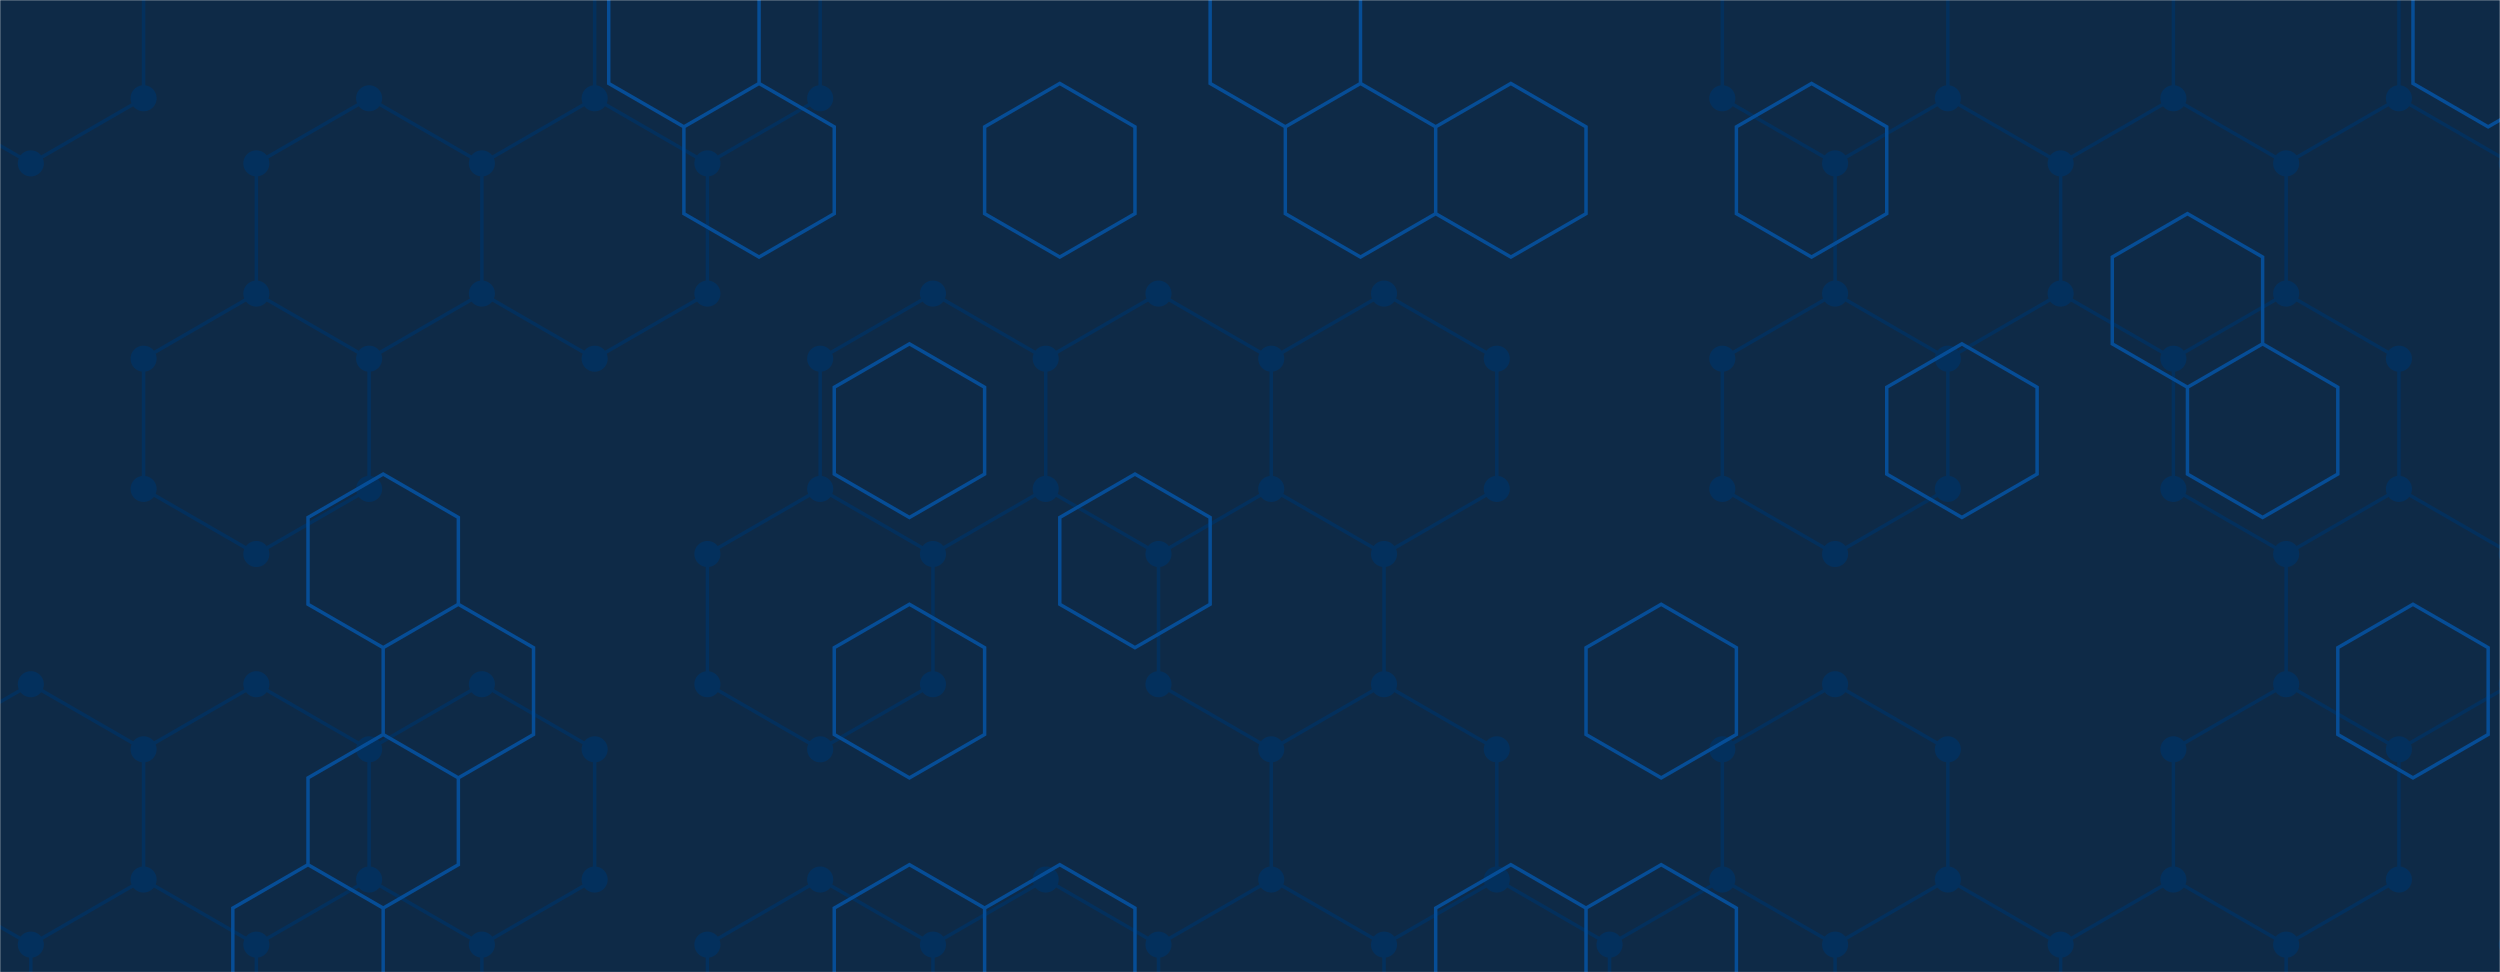 <svg xmlns="http://www.w3.org/2000/svg" version="1.1" xmlns:xlink="http://www.w3.org/1999/xlink" xmlns:svgjs="http://svgjs.com/svgjs" width="1440" height="560" preserveAspectRatio="none" viewBox="0 0 1440 560"><g mask="url(&quot;#SvgjsMask1000&quot;)" fill="none"><rect width="1440" height="560" x="0" y="0" fill="#0e2a47"></rect><path d="M17.75 -55.89L82.7 -18.39L82.7 56.61L17.75 94.11L-47.2 56.61L-47.2 -18.39zM17.75 394.11L82.7 431.61L82.7 506.61L17.75 544.11L-47.2 506.61L-47.2 431.61zM82.7 506.61L147.66 544.11L147.66 619.11L82.7 656.61L17.75 619.11L17.75 544.11zM212.61 56.61L277.56 94.11L277.56 169.11L212.61 206.61L147.66 169.11L147.66 94.11zM147.66 169.11L212.61 206.61L212.61 281.61L147.66 319.11L82.7 281.61L82.7 206.61zM147.66 394.11L212.61 431.61L212.61 506.61L147.66 544.11L82.7 506.61L82.7 431.61zM212.61 506.61L277.56 544.11L277.56 619.11L212.61 656.61L147.66 619.11L147.66 544.11zM342.52 56.61L407.47 94.11L407.47 169.11L342.52 206.61L277.56 169.11L277.56 94.11zM277.56 394.11L342.52 431.61L342.52 506.61L277.56 544.11L212.61 506.61L212.61 431.61zM407.47 -55.89L472.43 -18.39L472.43 56.61L407.47 94.11L342.52 56.61L342.52 -18.39zM472.43 281.61L537.38 319.11L537.38 394.11L472.43 431.61L407.47 394.11L407.47 319.11zM472.43 506.61L537.38 544.11L537.38 619.11L472.43 656.61L407.47 619.11L407.47 544.11zM537.38 169.11L602.33 206.61L602.33 281.61L537.38 319.11L472.43 281.61L472.43 206.61zM602.33 506.61L667.29 544.11L667.29 619.11L602.33 656.61L537.38 619.11L537.38 544.11zM667.29 169.11L732.24 206.61L732.24 281.61L667.29 319.11L602.33 281.61L602.33 206.61zM732.24 281.61L797.2 319.11L797.2 394.11L732.24 431.61L667.29 394.11L667.29 319.11zM732.24 506.61L797.2 544.11L797.2 619.11L732.24 656.61L667.29 619.11L667.29 544.11zM797.19 169.11L862.15 206.61L862.15 281.61L797.19 319.11L732.24 281.61L732.24 206.61zM797.19 394.11L862.15 431.61L862.15 506.61L797.19 544.11L732.24 506.61L732.24 431.61zM862.15 506.61L927.1 544.11L927.1 619.11L862.15 656.61L797.19 619.11L797.19 544.11zM992.06 506.61L1057.01 544.11L1057.01 619.11L992.06 656.61L927.1 619.11L927.1 544.11zM1057.01 -55.89L1121.96 -18.39L1121.96 56.61L1057.01 94.11L992.06 56.61L992.06 -18.39zM1121.96 56.61L1186.92 94.11L1186.92 169.11L1121.96 206.61L1057.01 169.11L1057.01 94.11zM1057.01 169.11L1121.96 206.61L1121.96 281.61L1057.01 319.11L992.06 281.61L992.06 206.61zM1057.01 394.11L1121.96 431.61L1121.96 506.61L1057.01 544.11L992.06 506.61L992.06 431.61zM1121.96 506.61L1186.92 544.11L1186.92 619.11L1121.96 656.61L1057.01 619.11L1057.01 544.11zM1186.92 -55.89L1251.87 -18.39L1251.87 56.61L1186.92 94.11L1121.96 56.61L1121.96 -18.39zM1251.87 56.61L1316.82 94.11L1316.82 169.11L1251.87 206.61L1186.92 169.11L1186.92 94.11zM1251.87 506.61L1316.82 544.11L1316.82 619.11L1251.87 656.61L1186.92 619.11L1186.92 544.11zM1316.83 -55.89L1381.78 -18.39L1381.78 56.61L1316.83 94.11L1251.87 56.61L1251.87 -18.39zM1316.83 169.11L1381.78 206.61L1381.78 281.61L1316.83 319.11L1251.87 281.61L1251.87 206.61zM1381.78 281.61L1446.73 319.11L1446.73 394.11L1381.78 431.61L1316.83 394.11L1316.83 319.11zM1316.83 394.11L1381.78 431.61L1381.78 506.61L1316.83 544.11L1251.87 506.61L1251.87 431.61zM1446.73 -55.89L1511.69 -18.39L1511.69 56.61L1446.73 94.11L1381.78 56.61L1381.78 -18.39zM1511.69 281.61L1576.64 319.11L1576.64 394.11L1511.69 431.61L1446.73 394.11L1446.73 319.11zM1511.69 506.61L1576.64 544.11L1576.64 619.11L1511.69 656.61L1446.73 619.11L1446.73 544.11z" stroke="#03305d" stroke-width="2"></path><path d="M10.25 -55.89 a7.5 7.5 0 1 0 15 0 a7.5 7.5 0 1 0 -15 0zM75.2 -18.39 a7.5 7.5 0 1 0 15 0 a7.5 7.5 0 1 0 -15 0zM75.2 56.61 a7.5 7.5 0 1 0 15 0 a7.5 7.5 0 1 0 -15 0zM10.25 94.11 a7.5 7.5 0 1 0 15 0 a7.5 7.5 0 1 0 -15 0zM-54.7 56.61 a7.5 7.5 0 1 0 15 0 a7.5 7.5 0 1 0 -15 0zM-54.7 -18.39 a7.5 7.5 0 1 0 15 0 a7.5 7.5 0 1 0 -15 0zM10.25 394.11 a7.5 7.5 0 1 0 15 0 a7.5 7.5 0 1 0 -15 0zM75.2 431.61 a7.5 7.5 0 1 0 15 0 a7.5 7.5 0 1 0 -15 0zM75.2 506.61 a7.5 7.5 0 1 0 15 0 a7.5 7.5 0 1 0 -15 0zM10.25 544.11 a7.5 7.5 0 1 0 15 0 a7.5 7.5 0 1 0 -15 0zM-54.7 506.61 a7.5 7.5 0 1 0 15 0 a7.5 7.5 0 1 0 -15 0zM-54.7 431.61 a7.5 7.5 0 1 0 15 0 a7.5 7.5 0 1 0 -15 0zM140.16 544.11 a7.5 7.5 0 1 0 15 0 a7.5 7.5 0 1 0 -15 0zM140.16 619.11 a7.5 7.5 0 1 0 15 0 a7.5 7.5 0 1 0 -15 0zM75.2 656.61 a7.5 7.5 0 1 0 15 0 a7.5 7.5 0 1 0 -15 0zM10.25 619.11 a7.5 7.5 0 1 0 15 0 a7.5 7.5 0 1 0 -15 0zM205.11 56.61 a7.5 7.5 0 1 0 15 0 a7.5 7.5 0 1 0 -15 0zM270.06 94.11 a7.5 7.5 0 1 0 15 0 a7.5 7.5 0 1 0 -15 0zM270.06 169.11 a7.5 7.5 0 1 0 15 0 a7.5 7.5 0 1 0 -15 0zM205.11 206.61 a7.5 7.5 0 1 0 15 0 a7.5 7.5 0 1 0 -15 0zM140.16 169.11 a7.5 7.5 0 1 0 15 0 a7.5 7.5 0 1 0 -15 0zM140.16 94.11 a7.5 7.5 0 1 0 15 0 a7.5 7.5 0 1 0 -15 0zM205.11 281.61 a7.5 7.5 0 1 0 15 0 a7.5 7.5 0 1 0 -15 0zM140.16 319.11 a7.5 7.5 0 1 0 15 0 a7.5 7.5 0 1 0 -15 0zM75.2 281.61 a7.5 7.5 0 1 0 15 0 a7.5 7.5 0 1 0 -15 0zM75.2 206.61 a7.5 7.5 0 1 0 15 0 a7.5 7.5 0 1 0 -15 0zM140.16 394.11 a7.5 7.5 0 1 0 15 0 a7.5 7.5 0 1 0 -15 0zM205.11 431.61 a7.5 7.5 0 1 0 15 0 a7.5 7.5 0 1 0 -15 0zM205.11 506.61 a7.5 7.5 0 1 0 15 0 a7.5 7.5 0 1 0 -15 0zM270.06 544.11 a7.5 7.5 0 1 0 15 0 a7.5 7.5 0 1 0 -15 0zM270.06 619.11 a7.5 7.5 0 1 0 15 0 a7.5 7.5 0 1 0 -15 0zM205.11 656.61 a7.5 7.5 0 1 0 15 0 a7.5 7.5 0 1 0 -15 0zM335.02 56.61 a7.5 7.5 0 1 0 15 0 a7.5 7.5 0 1 0 -15 0zM399.97 94.11 a7.5 7.5 0 1 0 15 0 a7.5 7.5 0 1 0 -15 0zM399.97 169.11 a7.5 7.5 0 1 0 15 0 a7.5 7.5 0 1 0 -15 0zM335.02 206.61 a7.5 7.5 0 1 0 15 0 a7.5 7.5 0 1 0 -15 0zM270.06 394.11 a7.5 7.5 0 1 0 15 0 a7.5 7.5 0 1 0 -15 0zM335.02 431.61 a7.5 7.5 0 1 0 15 0 a7.5 7.5 0 1 0 -15 0zM335.02 506.61 a7.5 7.5 0 1 0 15 0 a7.5 7.5 0 1 0 -15 0zM399.97 -55.89 a7.5 7.5 0 1 0 15 0 a7.5 7.5 0 1 0 -15 0zM464.93 -18.39 a7.5 7.5 0 1 0 15 0 a7.5 7.5 0 1 0 -15 0zM464.93 56.61 a7.5 7.5 0 1 0 15 0 a7.5 7.5 0 1 0 -15 0zM335.02 -18.39 a7.5 7.5 0 1 0 15 0 a7.5 7.5 0 1 0 -15 0zM464.93 281.61 a7.5 7.5 0 1 0 15 0 a7.5 7.5 0 1 0 -15 0zM529.88 319.11 a7.5 7.5 0 1 0 15 0 a7.5 7.5 0 1 0 -15 0zM529.88 394.11 a7.5 7.5 0 1 0 15 0 a7.5 7.5 0 1 0 -15 0zM464.93 431.61 a7.5 7.5 0 1 0 15 0 a7.5 7.5 0 1 0 -15 0zM399.97 394.11 a7.5 7.5 0 1 0 15 0 a7.5 7.5 0 1 0 -15 0zM399.97 319.11 a7.5 7.5 0 1 0 15 0 a7.5 7.5 0 1 0 -15 0zM464.93 506.61 a7.5 7.5 0 1 0 15 0 a7.5 7.5 0 1 0 -15 0zM529.88 544.11 a7.5 7.5 0 1 0 15 0 a7.5 7.5 0 1 0 -15 0zM529.88 619.11 a7.5 7.5 0 1 0 15 0 a7.5 7.5 0 1 0 -15 0zM464.93 656.61 a7.5 7.5 0 1 0 15 0 a7.5 7.5 0 1 0 -15 0zM399.97 619.11 a7.5 7.5 0 1 0 15 0 a7.5 7.5 0 1 0 -15 0zM399.97 544.11 a7.5 7.5 0 1 0 15 0 a7.5 7.5 0 1 0 -15 0zM529.88 169.11 a7.5 7.5 0 1 0 15 0 a7.5 7.5 0 1 0 -15 0zM594.83 206.61 a7.5 7.5 0 1 0 15 0 a7.5 7.5 0 1 0 -15 0zM594.83 281.61 a7.5 7.5 0 1 0 15 0 a7.5 7.5 0 1 0 -15 0zM464.93 206.61 a7.5 7.5 0 1 0 15 0 a7.5 7.5 0 1 0 -15 0zM594.83 506.61 a7.5 7.5 0 1 0 15 0 a7.5 7.5 0 1 0 -15 0zM659.79 544.11 a7.5 7.5 0 1 0 15 0 a7.5 7.5 0 1 0 -15 0zM659.79 619.11 a7.5 7.5 0 1 0 15 0 a7.5 7.5 0 1 0 -15 0zM594.83 656.61 a7.5 7.5 0 1 0 15 0 a7.5 7.5 0 1 0 -15 0zM659.79 169.11 a7.5 7.5 0 1 0 15 0 a7.5 7.5 0 1 0 -15 0zM724.74 206.61 a7.5 7.5 0 1 0 15 0 a7.5 7.5 0 1 0 -15 0zM724.74 281.61 a7.5 7.5 0 1 0 15 0 a7.5 7.5 0 1 0 -15 0zM659.79 319.11 a7.5 7.5 0 1 0 15 0 a7.5 7.5 0 1 0 -15 0zM789.7 319.11 a7.5 7.5 0 1 0 15 0 a7.5 7.5 0 1 0 -15 0zM789.7 394.11 a7.5 7.5 0 1 0 15 0 a7.5 7.5 0 1 0 -15 0zM724.74 431.61 a7.5 7.5 0 1 0 15 0 a7.5 7.5 0 1 0 -15 0zM659.79 394.11 a7.5 7.5 0 1 0 15 0 a7.5 7.5 0 1 0 -15 0zM724.74 506.61 a7.5 7.5 0 1 0 15 0 a7.5 7.5 0 1 0 -15 0zM789.7 544.11 a7.5 7.5 0 1 0 15 0 a7.5 7.5 0 1 0 -15 0zM789.7 619.11 a7.5 7.5 0 1 0 15 0 a7.5 7.5 0 1 0 -15 0zM724.74 656.61 a7.5 7.5 0 1 0 15 0 a7.5 7.5 0 1 0 -15 0zM789.69 169.11 a7.5 7.5 0 1 0 15 0 a7.5 7.5 0 1 0 -15 0zM854.65 206.61 a7.5 7.5 0 1 0 15 0 a7.5 7.5 0 1 0 -15 0zM854.65 281.61 a7.5 7.5 0 1 0 15 0 a7.5 7.5 0 1 0 -15 0zM789.69 319.11 a7.5 7.5 0 1 0 15 0 a7.5 7.5 0 1 0 -15 0zM789.69 394.11 a7.5 7.5 0 1 0 15 0 a7.5 7.5 0 1 0 -15 0zM854.65 431.61 a7.5 7.5 0 1 0 15 0 a7.5 7.5 0 1 0 -15 0zM854.65 506.61 a7.5 7.5 0 1 0 15 0 a7.5 7.5 0 1 0 -15 0zM789.69 544.11 a7.5 7.5 0 1 0 15 0 a7.5 7.5 0 1 0 -15 0zM919.6 544.11 a7.5 7.5 0 1 0 15 0 a7.5 7.5 0 1 0 -15 0zM919.6 619.11 a7.5 7.5 0 1 0 15 0 a7.5 7.5 0 1 0 -15 0zM854.65 656.61 a7.5 7.5 0 1 0 15 0 a7.5 7.5 0 1 0 -15 0zM789.69 619.11 a7.5 7.5 0 1 0 15 0 a7.5 7.5 0 1 0 -15 0zM984.56 506.61 a7.5 7.5 0 1 0 15 0 a7.5 7.5 0 1 0 -15 0zM1049.51 544.11 a7.5 7.5 0 1 0 15 0 a7.5 7.5 0 1 0 -15 0zM1049.51 619.11 a7.5 7.5 0 1 0 15 0 a7.5 7.5 0 1 0 -15 0zM984.56 656.61 a7.5 7.5 0 1 0 15 0 a7.5 7.5 0 1 0 -15 0zM1049.51 -55.89 a7.5 7.5 0 1 0 15 0 a7.5 7.5 0 1 0 -15 0zM1114.46 -18.39 a7.5 7.5 0 1 0 15 0 a7.5 7.5 0 1 0 -15 0zM1114.46 56.61 a7.5 7.5 0 1 0 15 0 a7.5 7.5 0 1 0 -15 0zM1049.51 94.11 a7.5 7.5 0 1 0 15 0 a7.5 7.5 0 1 0 -15 0zM984.56 56.61 a7.5 7.5 0 1 0 15 0 a7.5 7.5 0 1 0 -15 0zM984.56 -18.39 a7.5 7.5 0 1 0 15 0 a7.5 7.5 0 1 0 -15 0zM1179.42 94.11 a7.5 7.5 0 1 0 15 0 a7.5 7.5 0 1 0 -15 0zM1179.42 169.11 a7.5 7.5 0 1 0 15 0 a7.5 7.5 0 1 0 -15 0zM1114.46 206.61 a7.5 7.5 0 1 0 15 0 a7.5 7.5 0 1 0 -15 0zM1049.51 169.11 a7.5 7.5 0 1 0 15 0 a7.5 7.5 0 1 0 -15 0zM1114.46 281.61 a7.5 7.5 0 1 0 15 0 a7.5 7.5 0 1 0 -15 0zM1049.51 319.11 a7.5 7.5 0 1 0 15 0 a7.5 7.5 0 1 0 -15 0zM984.56 281.61 a7.5 7.5 0 1 0 15 0 a7.5 7.5 0 1 0 -15 0zM984.56 206.61 a7.5 7.5 0 1 0 15 0 a7.5 7.5 0 1 0 -15 0zM1049.51 394.11 a7.5 7.5 0 1 0 15 0 a7.5 7.5 0 1 0 -15 0zM1114.46 431.61 a7.5 7.5 0 1 0 15 0 a7.5 7.5 0 1 0 -15 0zM1114.46 506.61 a7.5 7.5 0 1 0 15 0 a7.5 7.5 0 1 0 -15 0zM984.56 431.61 a7.5 7.5 0 1 0 15 0 a7.5 7.5 0 1 0 -15 0zM1179.42 544.11 a7.5 7.5 0 1 0 15 0 a7.5 7.5 0 1 0 -15 0zM1179.42 619.11 a7.5 7.5 0 1 0 15 0 a7.5 7.5 0 1 0 -15 0zM1114.46 656.61 a7.5 7.5 0 1 0 15 0 a7.5 7.5 0 1 0 -15 0zM1179.42 -55.89 a7.5 7.5 0 1 0 15 0 a7.5 7.5 0 1 0 -15 0zM1244.37 -18.39 a7.5 7.5 0 1 0 15 0 a7.5 7.5 0 1 0 -15 0zM1244.37 56.61 a7.5 7.5 0 1 0 15 0 a7.5 7.5 0 1 0 -15 0zM1309.32 94.11 a7.5 7.5 0 1 0 15 0 a7.5 7.5 0 1 0 -15 0zM1309.32 169.11 a7.5 7.5 0 1 0 15 0 a7.5 7.5 0 1 0 -15 0zM1244.37 206.61 a7.5 7.5 0 1 0 15 0 a7.5 7.5 0 1 0 -15 0zM1244.37 506.61 a7.5 7.5 0 1 0 15 0 a7.5 7.5 0 1 0 -15 0zM1309.32 544.11 a7.5 7.5 0 1 0 15 0 a7.5 7.5 0 1 0 -15 0zM1309.32 619.11 a7.5 7.5 0 1 0 15 0 a7.5 7.5 0 1 0 -15 0zM1244.37 656.61 a7.5 7.5 0 1 0 15 0 a7.5 7.5 0 1 0 -15 0zM1309.33 -55.89 a7.5 7.5 0 1 0 15 0 a7.5 7.5 0 1 0 -15 0zM1374.28 -18.39 a7.5 7.5 0 1 0 15 0 a7.5 7.5 0 1 0 -15 0zM1374.28 56.61 a7.5 7.5 0 1 0 15 0 a7.5 7.5 0 1 0 -15 0zM1309.33 94.11 a7.5 7.5 0 1 0 15 0 a7.5 7.5 0 1 0 -15 0zM1309.33 169.11 a7.5 7.5 0 1 0 15 0 a7.5 7.5 0 1 0 -15 0zM1374.28 206.61 a7.5 7.5 0 1 0 15 0 a7.5 7.5 0 1 0 -15 0zM1374.28 281.61 a7.5 7.5 0 1 0 15 0 a7.5 7.5 0 1 0 -15 0zM1309.33 319.11 a7.5 7.5 0 1 0 15 0 a7.5 7.5 0 1 0 -15 0zM1244.37 281.61 a7.5 7.5 0 1 0 15 0 a7.5 7.5 0 1 0 -15 0zM1439.23 319.11 a7.5 7.5 0 1 0 15 0 a7.5 7.5 0 1 0 -15 0zM1439.23 394.11 a7.5 7.5 0 1 0 15 0 a7.5 7.5 0 1 0 -15 0zM1374.28 431.61 a7.5 7.5 0 1 0 15 0 a7.5 7.5 0 1 0 -15 0zM1309.33 394.11 a7.5 7.5 0 1 0 15 0 a7.5 7.5 0 1 0 -15 0zM1374.28 506.61 a7.5 7.5 0 1 0 15 0 a7.5 7.5 0 1 0 -15 0zM1309.33 544.11 a7.5 7.5 0 1 0 15 0 a7.5 7.5 0 1 0 -15 0zM1244.37 431.61 a7.5 7.5 0 1 0 15 0 a7.5 7.5 0 1 0 -15 0zM1439.23 -55.89 a7.5 7.5 0 1 0 15 0 a7.5 7.5 0 1 0 -15 0zM1504.19 -18.39 a7.5 7.5 0 1 0 15 0 a7.5 7.5 0 1 0 -15 0zM1504.19 56.61 a7.5 7.5 0 1 0 15 0 a7.5 7.5 0 1 0 -15 0zM1439.23 94.11 a7.5 7.5 0 1 0 15 0 a7.5 7.5 0 1 0 -15 0zM1504.19 281.61 a7.5 7.5 0 1 0 15 0 a7.5 7.5 0 1 0 -15 0zM1569.14 319.11 a7.5 7.5 0 1 0 15 0 a7.5 7.5 0 1 0 -15 0zM1569.14 394.11 a7.5 7.5 0 1 0 15 0 a7.5 7.5 0 1 0 -15 0zM1504.19 431.61 a7.5 7.5 0 1 0 15 0 a7.5 7.5 0 1 0 -15 0zM1504.19 506.61 a7.5 7.5 0 1 0 15 0 a7.5 7.5 0 1 0 -15 0zM1569.14 544.11 a7.5 7.5 0 1 0 15 0 a7.5 7.5 0 1 0 -15 0zM1569.14 619.11 a7.5 7.5 0 1 0 15 0 a7.5 7.5 0 1 0 -15 0zM1504.19 656.61 a7.5 7.5 0 1 0 15 0 a7.5 7.5 0 1 0 -15 0zM1439.23 619.11 a7.5 7.5 0 1 0 15 0 a7.5 7.5 0 1 0 -15 0zM1439.23 544.11 a7.5 7.5 0 1 0 15 0 a7.5 7.5 0 1 0 -15 0z" fill="#03305d"></path><path d="M177.41 498.06L220.71 523.06L220.71 573.06L177.41 598.06L134.11 573.06L134.11 523.06zM220.71 273.06L264.01 298.06L264.01 348.06L220.71 373.06L177.41 348.06L177.41 298.06zM264.01 348.06L307.31 373.06L307.31 423.06L264.01 448.06L220.71 423.06L220.71 373.06zM220.71 423.06L264.01 448.06L264.01 498.06L220.71 523.06L177.41 498.06L177.41 448.06zM393.92 -26.94L437.22 -1.94L437.22 48.06L393.92 73.06L350.62 48.06L350.62 -1.94zM437.22 48.06L480.53 73.06L480.53 123.06L437.22 148.06L393.92 123.06L393.92 73.06zM523.83 198.06L567.13 223.06L567.13 273.06L523.83 298.06L480.53 273.06L480.53 223.06zM523.83 348.06L567.13 373.06L567.13 423.06L523.83 448.06L480.53 423.06L480.53 373.06zM523.83 498.06L567.13 523.06L567.13 573.06L523.83 598.06L480.53 573.06L480.53 523.06zM610.43 48.06L653.74 73.06L653.74 123.06L610.43 148.06L567.13 123.06L567.13 73.06zM610.43 498.06L653.74 523.06L653.74 573.06L610.43 598.06L567.13 573.06L567.13 523.06zM653.74 273.06L697.04 298.06L697.04 348.06L653.74 373.06L610.43 348.06L610.43 298.06zM740.34 -26.94L783.64 -1.94L783.64 48.06L740.34 73.06L697.04 48.06L697.04 -1.94zM783.64 48.06L826.95 73.06L826.95 123.06L783.64 148.06L740.34 123.06L740.34 73.06zM870.25 48.06L913.55 73.06L913.55 123.06L870.25 148.06L826.95 123.06L826.95 73.06zM870.25 498.06L913.55 523.06L913.55 573.06L870.25 598.06L826.95 573.06L826.95 523.06zM956.85 348.06L1000.16 373.06L1000.16 423.06L956.85 448.06L913.55 423.06L913.55 373.06zM956.85 498.06L1000.16 523.06L1000.16 573.06L956.85 598.06L913.55 573.06L913.55 523.06zM1043.46 48.06L1086.76 73.06L1086.76 123.06L1043.46 148.06L1000.16 123.06L1000.16 73.06zM1130.06 198.06L1173.37 223.06L1173.37 273.06L1130.06 298.06L1086.76 273.06L1086.76 223.06zM1259.97 123.06L1303.27 148.06L1303.27 198.06L1259.97 223.06L1216.67 198.06L1216.67 148.06zM1303.27 198.06L1346.58 223.06L1346.58 273.06L1303.27 298.06L1259.97 273.06L1259.97 223.06zM1389.88 348.06L1433.18 373.06L1433.18 423.06L1389.88 448.06L1346.58 423.06L1346.58 373.06zM1433.18 -26.94L1476.48 -1.94L1476.48 48.06L1433.18 73.06L1389.88 48.06L1389.88 -1.94z" stroke="rgba(6, 80, 156, 0.93)" stroke-width="2"></path></g><defs><mask id="SvgjsMask1000"><rect width="1440" height="560" fill="#ffffff"></rect></mask></defs></svg>